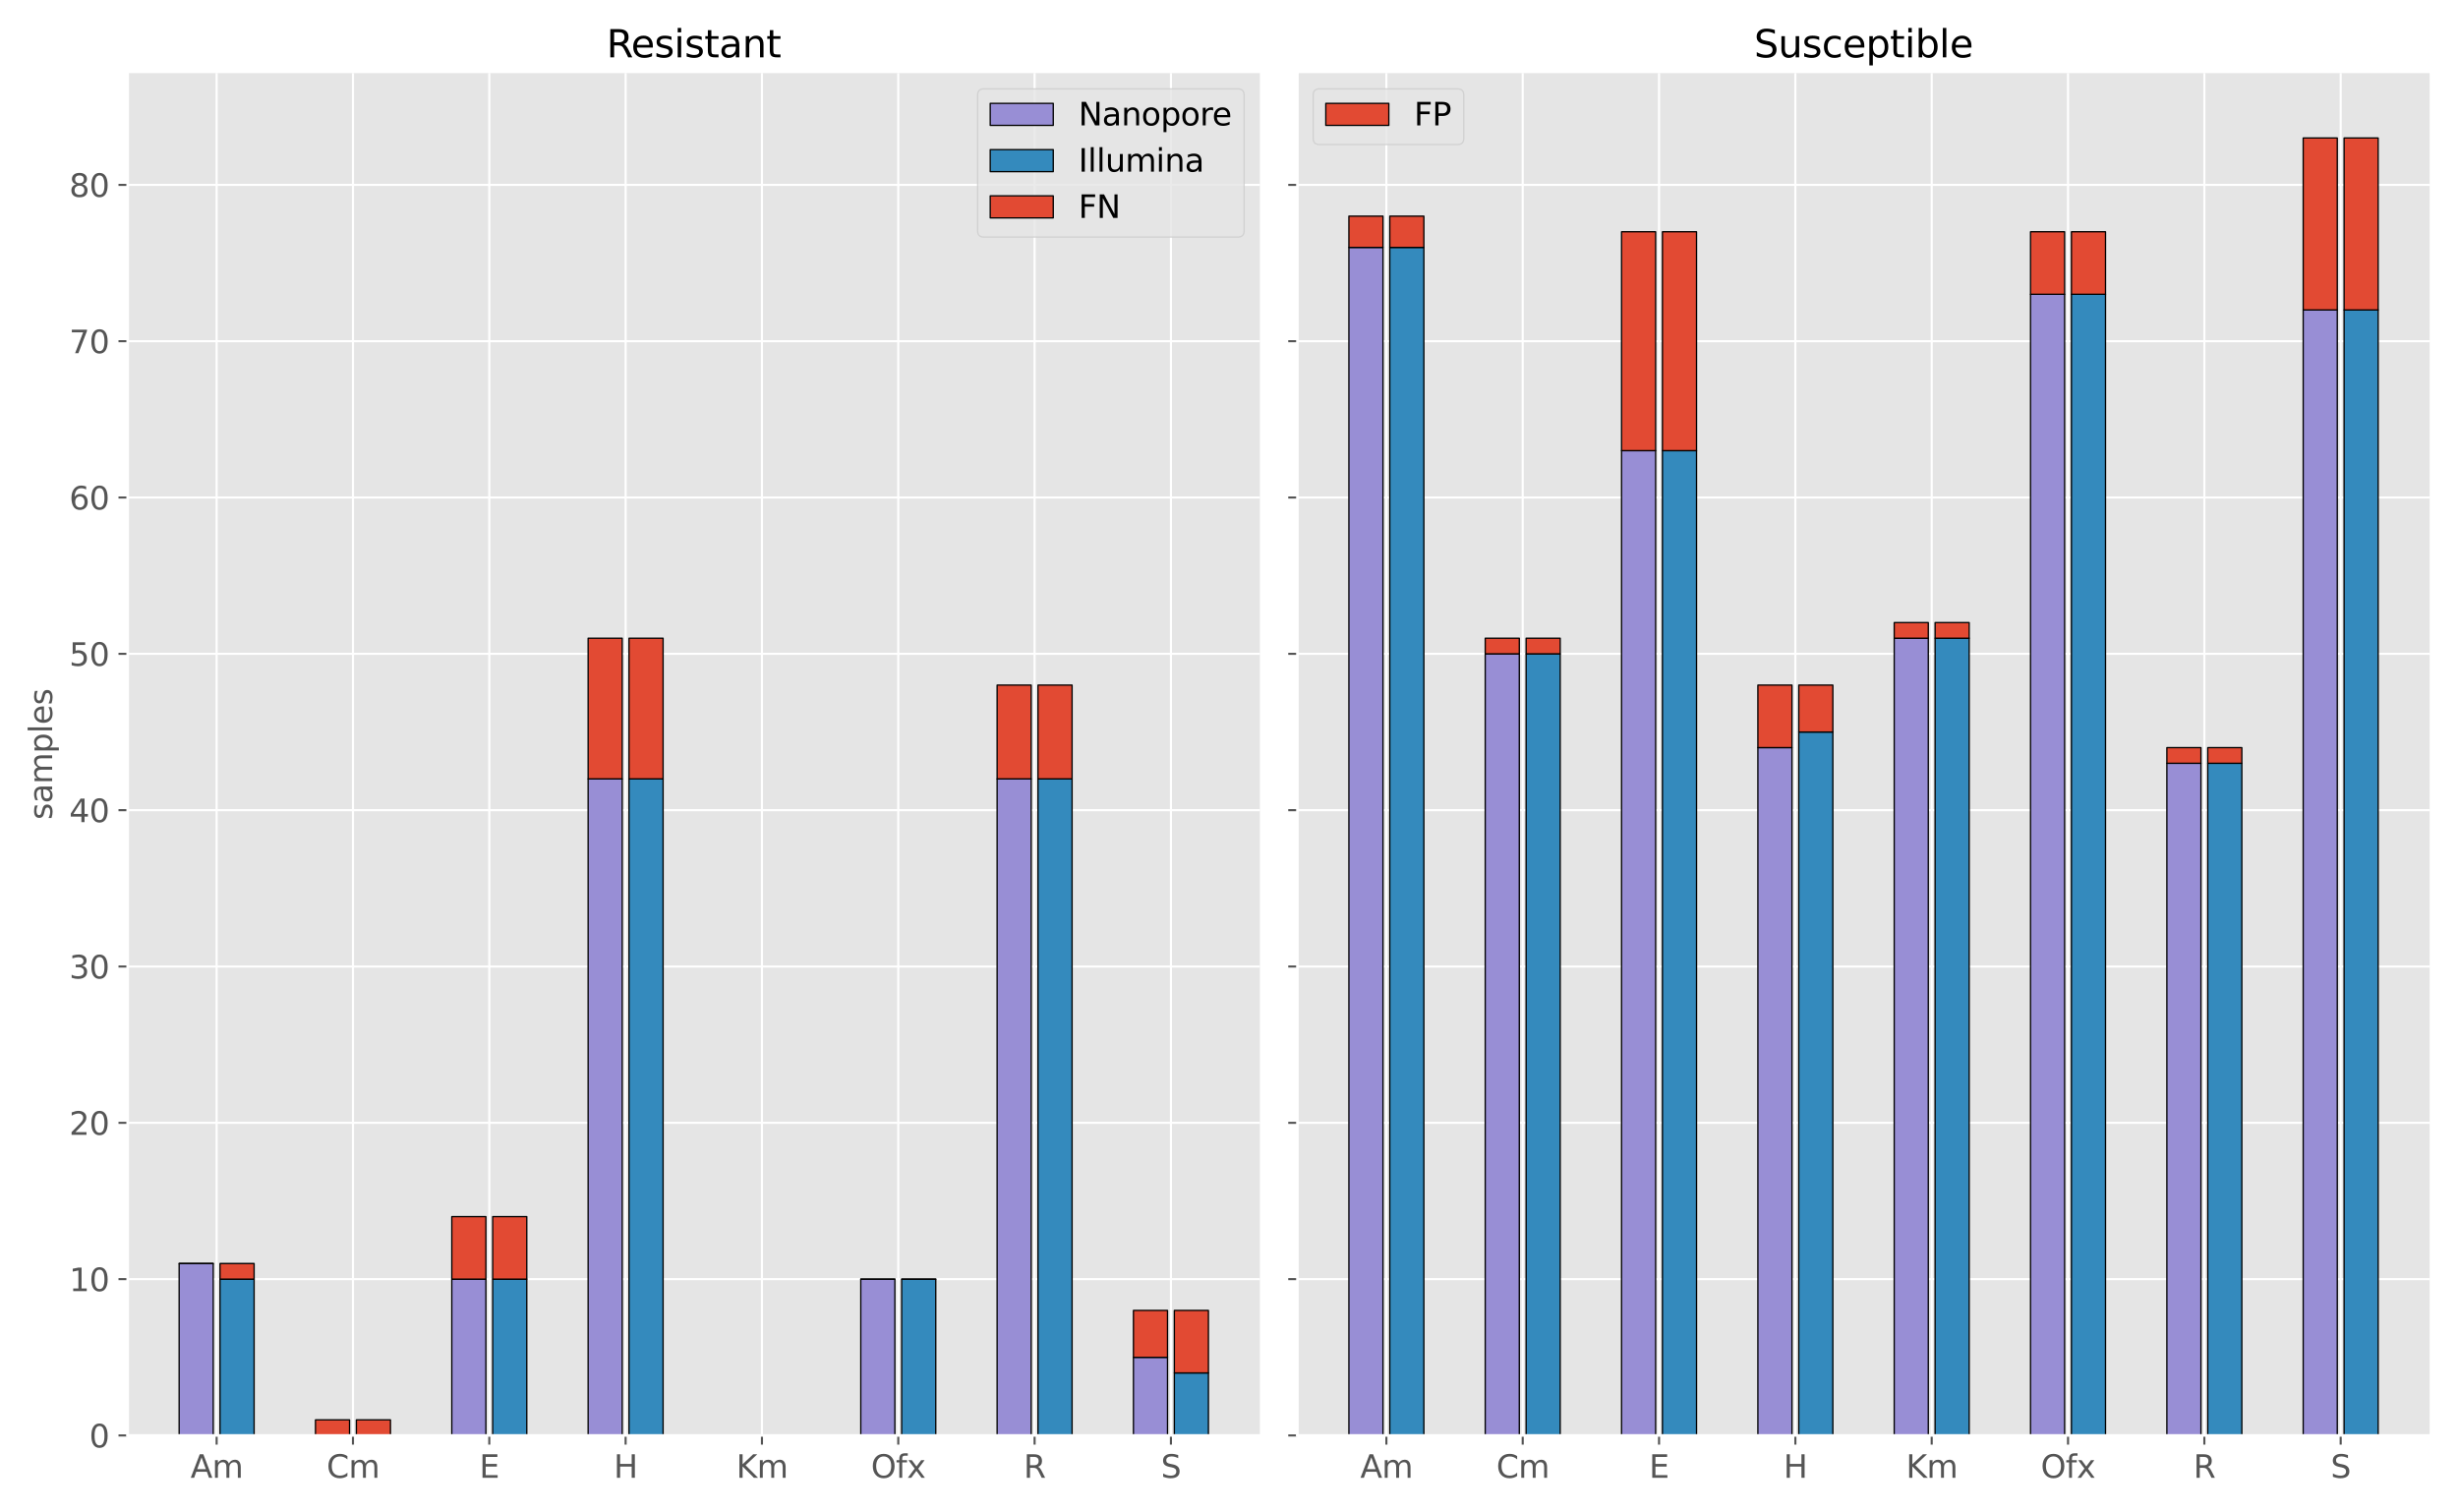 <?xml version="1.0" encoding="utf-8" standalone="no"?>
<!DOCTYPE svg PUBLIC "-//W3C//DTD SVG 1.1//EN"
  "http://www.w3.org/Graphics/SVG/1.1/DTD/svg11.dtd">
<svg xmlns:xlink="http://www.w3.org/1999/xlink" width="936pt" height="576pt" viewBox="0 0 936 576" xmlns="http://www.w3.org/2000/svg" version="1.1">
 <defs>
  <style type="text/css">*{stroke-linejoin: round; stroke-linecap: butt}</style>
 </defs>
 <g id="figure_1">
  <g id="patch_1">
   <path d="M 0 576 
L 936 576 
L 936 0 
L 0 0 
z
" style="fill: #ffffff"/>
  </g>
  <g id="axes_1">
   <g id="patch_2">
    <path d="M 48.62 546.68 
L 479.76 546.68 
L 479.76 27.84 
L 48.62 27.84 
z
" style="fill: #e5e5e5"/>
   </g>
   <g id="matplotlib.axis_1">
    <g id="xtick_1">
     <g id="line2d_1">
      <path d="M 82.493 546.68 
L 82.493 27.84 
" clip-path="url(#p669fae84be)" style="fill: none; stroke: #ffffff; stroke-width: 0.8; stroke-linecap: square"/>
     </g>
     <g id="line2d_2">
      <defs>
       <path id="m1c90ae4194" d="M 0 0 
L 0 3.5 
" style="stroke: #555555; stroke-width: 0.8"/>
      </defs>
      <g>
       <use xlink:href="#m1c90ae4194" x="82.493" y="546.68" style="fill: #555555; stroke: #555555; stroke-width: 0.8"/>
      </g>
     </g>
     <g id="text_1">
      <!-- Am -->
      <g style="fill: #555555" transform="translate(72.545 562.798)scale(0.12 -0.12)">
       <defs>
        <path id="DejaVuSans-41" d="M 2188 4044 
L 1331 1722 
L 3047 1722 
L 2188 4044 
z
M 1831 4666 
L 2547 4666 
L 4325 0 
L 3669 0 
L 3244 1197 
L 1141 1197 
L 716 0 
L 50 0 
L 1831 4666 
z
" transform="scale(0.016)"/>
        <path id="DejaVuSans-6d" d="M 3328 2828 
Q 3544 3216 3844 3400 
Q 4144 3584 4550 3584 
Q 5097 3584 5394 3201 
Q 5691 2819 5691 2113 
L 5691 0 
L 5113 0 
L 5113 2094 
Q 5113 2597 4934 2840 
Q 4756 3084 4391 3084 
Q 3944 3084 3684 2787 
Q 3425 2491 3425 1978 
L 3425 0 
L 2847 0 
L 2847 2094 
Q 2847 2600 2669 2842 
Q 2491 3084 2119 3084 
Q 1678 3084 1418 2786 
Q 1159 2488 1159 1978 
L 1159 0 
L 581 0 
L 581 3500 
L 1159 3500 
L 1159 2956 
Q 1356 3278 1631 3431 
Q 1906 3584 2284 3584 
Q 2666 3584 2933 3390 
Q 3200 3197 3328 2828 
z
" transform="scale(0.016)"/>
       </defs>
       <use xlink:href="#DejaVuSans-41"/>
       <use xlink:href="#DejaVuSans-6d" x="68.408"/>
      </g>
     </g>
    </g>
    <g id="xtick_2">
     <g id="line2d_3">
      <path d="M 134.407 546.68 
L 134.407 27.84 
" clip-path="url(#p669fae84be)" style="fill: none; stroke: #ffffff; stroke-width: 0.8; stroke-linecap: square"/>
     </g>
     <g id="line2d_4">
      <g>
       <use xlink:href="#m1c90ae4194" x="134.407" y="546.68" style="fill: #555555; stroke: #555555; stroke-width: 0.8"/>
      </g>
     </g>
     <g id="text_2">
      <!-- Cm -->
      <g style="fill: #555555" transform="translate(124.373 562.798)scale(0.12 -0.12)">
       <defs>
        <path id="DejaVuSans-43" d="M 4122 4306 
L 4122 3641 
Q 3803 3938 3442 4084 
Q 3081 4231 2675 4231 
Q 1875 4231 1450 3742 
Q 1025 3253 1025 2328 
Q 1025 1406 1450 917 
Q 1875 428 2675 428 
Q 3081 428 3442 575 
Q 3803 722 4122 1019 
L 4122 359 
Q 3791 134 3420 21 
Q 3050 -91 2638 -91 
Q 1578 -91 968 557 
Q 359 1206 359 2328 
Q 359 3453 968 4101 
Q 1578 4750 2638 4750 
Q 3056 4750 3426 4639 
Q 3797 4528 4122 4306 
z
" transform="scale(0.016)"/>
       </defs>
       <use xlink:href="#DejaVuSans-43"/>
       <use xlink:href="#DejaVuSans-6d" x="69.824"/>
      </g>
     </g>
    </g>
    <g id="xtick_3">
     <g id="line2d_5">
      <path d="M 186.32 546.68 
L 186.32 27.84 
" clip-path="url(#p669fae84be)" style="fill: none; stroke: #ffffff; stroke-width: 0.8; stroke-linecap: square"/>
     </g>
     <g id="line2d_6">
      <g>
       <use xlink:href="#m1c90ae4194" x="186.32" y="546.68" style="fill: #555555; stroke: #555555; stroke-width: 0.8"/>
      </g>
     </g>
     <g id="text_3">
      <!-- E -->
      <g style="fill: #555555" transform="translate(182.529 562.798)scale(0.12 -0.12)">
       <defs>
        <path id="DejaVuSans-45" d="M 628 4666 
L 3578 4666 
L 3578 4134 
L 1259 4134 
L 1259 2753 
L 3481 2753 
L 3481 2222 
L 1259 2222 
L 1259 531 
L 3634 531 
L 3634 0 
L 628 0 
L 628 4666 
z
" transform="scale(0.016)"/>
       </defs>
       <use xlink:href="#DejaVuSans-45"/>
      </g>
     </g>
    </g>
    <g id="xtick_4">
     <g id="line2d_7">
      <path d="M 238.233 546.68 
L 238.233 27.84 
" clip-path="url(#p669fae84be)" style="fill: none; stroke: #ffffff; stroke-width: 0.8; stroke-linecap: square"/>
     </g>
     <g id="line2d_8">
      <g>
       <use xlink:href="#m1c90ae4194" x="238.233" y="546.68" style="fill: #555555; stroke: #555555; stroke-width: 0.8"/>
      </g>
     </g>
     <g id="text_4">
      <!-- H -->
      <g style="fill: #555555" transform="translate(233.721 562.798)scale(0.12 -0.12)">
       <defs>
        <path id="DejaVuSans-48" d="M 628 4666 
L 1259 4666 
L 1259 2753 
L 3553 2753 
L 3553 4666 
L 4184 4666 
L 4184 0 
L 3553 0 
L 3553 2222 
L 1259 2222 
L 1259 0 
L 628 0 
L 628 4666 
z
" transform="scale(0.016)"/>
       </defs>
       <use xlink:href="#DejaVuSans-48"/>
      </g>
     </g>
    </g>
    <g id="xtick_5">
     <g id="line2d_9">
      <path d="M 290.147 546.68 
L 290.147 27.84 
" clip-path="url(#p669fae84be)" style="fill: none; stroke: #ffffff; stroke-width: 0.8; stroke-linecap: square"/>
     </g>
     <g id="line2d_10">
      <g>
       <use xlink:href="#m1c90ae4194" x="290.147" y="546.68" style="fill: #555555; stroke: #555555; stroke-width: 0.8"/>
      </g>
     </g>
     <g id="text_5">
      <!-- Km -->
      <g style="fill: #555555" transform="translate(280.368 562.798)scale(0.12 -0.12)">
       <defs>
        <path id="DejaVuSans-4b" d="M 628 4666 
L 1259 4666 
L 1259 2694 
L 3353 4666 
L 4166 4666 
L 1850 2491 
L 4331 0 
L 3500 0 
L 1259 2247 
L 1259 0 
L 628 0 
L 628 4666 
z
" transform="scale(0.016)"/>
       </defs>
       <use xlink:href="#DejaVuSans-4b"/>
       <use xlink:href="#DejaVuSans-6d" x="65.576"/>
      </g>
     </g>
    </g>
    <g id="xtick_6">
     <g id="line2d_11">
      <path d="M 342.06 546.68 
L 342.06 27.84 
" clip-path="url(#p669fae84be)" style="fill: none; stroke: #ffffff; stroke-width: 0.8; stroke-linecap: square"/>
     </g>
     <g id="line2d_12">
      <g>
       <use xlink:href="#m1c90ae4194" x="342.06" y="546.68" style="fill: #555555; stroke: #555555; stroke-width: 0.8"/>
      </g>
     </g>
     <g id="text_6">
      <!-- Ofx -->
      <g style="fill: #555555" transform="translate(331.673 562.798)scale(0.12 -0.12)">
       <defs>
        <path id="DejaVuSans-4f" d="M 2522 4238 
Q 1834 4238 1429 3725 
Q 1025 3213 1025 2328 
Q 1025 1447 1429 934 
Q 1834 422 2522 422 
Q 3209 422 3611 934 
Q 4013 1447 4013 2328 
Q 4013 3213 3611 3725 
Q 3209 4238 2522 4238 
z
M 2522 4750 
Q 3503 4750 4090 4092 
Q 4678 3434 4678 2328 
Q 4678 1225 4090 567 
Q 3503 -91 2522 -91 
Q 1538 -91 948 565 
Q 359 1222 359 2328 
Q 359 3434 948 4092 
Q 1538 4750 2522 4750 
z
" transform="scale(0.016)"/>
        <path id="DejaVuSans-66" d="M 2375 4863 
L 2375 4384 
L 1825 4384 
Q 1516 4384 1395 4259 
Q 1275 4134 1275 3809 
L 1275 3500 
L 2222 3500 
L 2222 3053 
L 1275 3053 
L 1275 0 
L 697 0 
L 697 3053 
L 147 3053 
L 147 3500 
L 697 3500 
L 697 3744 
Q 697 4328 969 4595 
Q 1241 4863 1831 4863 
L 2375 4863 
z
" transform="scale(0.016)"/>
        <path id="DejaVuSans-78" d="M 3513 3500 
L 2247 1797 
L 3578 0 
L 2900 0 
L 1881 1375 
L 863 0 
L 184 0 
L 1544 1831 
L 300 3500 
L 978 3500 
L 1906 2253 
L 2834 3500 
L 3513 3500 
z
" transform="scale(0.016)"/>
       </defs>
       <use xlink:href="#DejaVuSans-4f"/>
       <use xlink:href="#DejaVuSans-66" x="78.711"/>
       <use xlink:href="#DejaVuSans-78" x="113.916"/>
      </g>
     </g>
    </g>
    <g id="xtick_7">
     <g id="line2d_13">
      <path d="M 393.973 546.68 
L 393.973 27.84 
" clip-path="url(#p669fae84be)" style="fill: none; stroke: #ffffff; stroke-width: 0.8; stroke-linecap: square"/>
     </g>
     <g id="line2d_14">
      <g>
       <use xlink:href="#m1c90ae4194" x="393.973" y="546.68" style="fill: #555555; stroke: #555555; stroke-width: 0.8"/>
      </g>
     </g>
     <g id="text_7">
      <!-- R -->
      <g style="fill: #555555" transform="translate(389.804 562.798)scale(0.12 -0.12)">
       <defs>
        <path id="DejaVuSans-52" d="M 2841 2188 
Q 3044 2119 3236 1894 
Q 3428 1669 3622 1275 
L 4263 0 
L 3584 0 
L 2988 1197 
Q 2756 1666 2539 1819 
Q 2322 1972 1947 1972 
L 1259 1972 
L 1259 0 
L 628 0 
L 628 4666 
L 2053 4666 
Q 2853 4666 3247 4331 
Q 3641 3997 3641 3322 
Q 3641 2881 3436 2590 
Q 3231 2300 2841 2188 
z
M 1259 4147 
L 1259 2491 
L 2053 2491 
Q 2509 2491 2742 2702 
Q 2975 2913 2975 3322 
Q 2975 3731 2742 3939 
Q 2509 4147 2053 4147 
L 1259 4147 
z
" transform="scale(0.016)"/>
       </defs>
       <use xlink:href="#DejaVuSans-52"/>
      </g>
     </g>
    </g>
    <g id="xtick_8">
     <g id="line2d_15">
      <path d="M 445.887 546.68 
L 445.887 27.84 
" clip-path="url(#p669fae84be)" style="fill: none; stroke: #ffffff; stroke-width: 0.8; stroke-linecap: square"/>
     </g>
     <g id="line2d_16">
      <g>
       <use xlink:href="#m1c90ae4194" x="445.887" y="546.68" style="fill: #555555; stroke: #555555; stroke-width: 0.8"/>
      </g>
     </g>
     <g id="text_8">
      <!-- S -->
      <g style="fill: #555555" transform="translate(442.078 562.798)scale(0.12 -0.12)">
       <defs>
        <path id="DejaVuSans-53" d="M 3425 4513 
L 3425 3897 
Q 3066 4069 2747 4153 
Q 2428 4238 2131 4238 
Q 1616 4238 1336 4038 
Q 1056 3838 1056 3469 
Q 1056 3159 1242 3001 
Q 1428 2844 1947 2747 
L 2328 2669 
Q 3034 2534 3370 2195 
Q 3706 1856 3706 1288 
Q 3706 609 3251 259 
Q 2797 -91 1919 -91 
Q 1588 -91 1214 -16 
Q 841 59 441 206 
L 441 856 
Q 825 641 1194 531 
Q 1563 422 1919 422 
Q 2459 422 2753 634 
Q 3047 847 3047 1241 
Q 3047 1584 2836 1778 
Q 2625 1972 2144 2069 
L 1759 2144 
Q 1053 2284 737 2584 
Q 422 2884 422 3419 
Q 422 4038 858 4394 
Q 1294 4750 2059 4750 
Q 2388 4750 2728 4690 
Q 3069 4631 3425 4513 
z
" transform="scale(0.016)"/>
       </defs>
       <use xlink:href="#DejaVuSans-53"/>
      </g>
     </g>
    </g>
   </g>
   <g id="matplotlib.axis_2">
    <g id="ytick_1">
     <g id="line2d_17">
      <path d="M 48.62 546.68 
L 479.76 546.68 
" clip-path="url(#p669fae84be)" style="fill: none; stroke: #ffffff; stroke-width: 0.8; stroke-linecap: square"/>
     </g>
     <g id="line2d_18">
      <defs>
       <path id="m4f1330d701" d="M 0 0 
L -3.5 0 
" style="stroke: #555555; stroke-width: 0.8"/>
      </defs>
      <g>
       <use xlink:href="#m4f1330d701" x="48.62" y="546.68" style="fill: #555555; stroke: #555555; stroke-width: 0.8"/>
      </g>
     </g>
     <g id="text_9">
      <!-- 0 -->
      <g style="fill: #555555" transform="translate(33.985 551.239)scale(0.12 -0.12)">
       <defs>
        <path id="DejaVuSans-30" d="M 2034 4250 
Q 1547 4250 1301 3770 
Q 1056 3291 1056 2328 
Q 1056 1369 1301 889 
Q 1547 409 2034 409 
Q 2525 409 2770 889 
Q 3016 1369 3016 2328 
Q 3016 3291 2770 3770 
Q 2525 4250 2034 4250 
z
M 2034 4750 
Q 2819 4750 3233 4129 
Q 3647 3509 3647 2328 
Q 3647 1150 3233 529 
Q 2819 -91 2034 -91 
Q 1250 -91 836 529 
Q 422 1150 422 2328 
Q 422 3509 836 4129 
Q 1250 4750 2034 4750 
z
" transform="scale(0.016)"/>
       </defs>
       <use xlink:href="#DejaVuSans-30"/>
      </g>
     </g>
    </g>
    <g id="ytick_2">
     <g id="line2d_19">
      <path d="M 48.62 487.146 
L 479.76 487.146 
" clip-path="url(#p669fae84be)" style="fill: none; stroke: #ffffff; stroke-width: 0.8; stroke-linecap: square"/>
     </g>
     <g id="line2d_20">
      <g>
       <use xlink:href="#m4f1330d701" x="48.62" y="487.146" style="fill: #555555; stroke: #555555; stroke-width: 0.8"/>
      </g>
     </g>
     <g id="text_10">
      <!-- 10 -->
      <g style="fill: #555555" transform="translate(26.35 491.705)scale(0.12 -0.12)">
       <defs>
        <path id="DejaVuSans-31" d="M 794 531 
L 1825 531 
L 1825 4091 
L 703 3866 
L 703 4441 
L 1819 4666 
L 2450 4666 
L 2450 531 
L 3481 531 
L 3481 0 
L 794 0 
L 794 531 
z
" transform="scale(0.016)"/>
       </defs>
       <use xlink:href="#DejaVuSans-31"/>
       <use xlink:href="#DejaVuSans-30" x="63.623"/>
      </g>
     </g>
    </g>
    <g id="ytick_3">
     <g id="line2d_21">
      <path d="M 48.62 427.612 
L 479.76 427.612 
" clip-path="url(#p669fae84be)" style="fill: none; stroke: #ffffff; stroke-width: 0.8; stroke-linecap: square"/>
     </g>
     <g id="line2d_22">
      <g>
       <use xlink:href="#m4f1330d701" x="48.62" y="427.612" style="fill: #555555; stroke: #555555; stroke-width: 0.8"/>
      </g>
     </g>
     <g id="text_11">
      <!-- 20 -->
      <g style="fill: #555555" transform="translate(26.35 432.171)scale(0.12 -0.12)">
       <defs>
        <path id="DejaVuSans-32" d="M 1228 531 
L 3431 531 
L 3431 0 
L 469 0 
L 469 531 
Q 828 903 1448 1529 
Q 2069 2156 2228 2338 
Q 2531 2678 2651 2914 
Q 2772 3150 2772 3378 
Q 2772 3750 2511 3984 
Q 2250 4219 1831 4219 
Q 1534 4219 1204 4116 
Q 875 4013 500 3803 
L 500 4441 
Q 881 4594 1212 4672 
Q 1544 4750 1819 4750 
Q 2544 4750 2975 4387 
Q 3406 4025 3406 3419 
Q 3406 3131 3298 2873 
Q 3191 2616 2906 2266 
Q 2828 2175 2409 1742 
Q 1991 1309 1228 531 
z
" transform="scale(0.016)"/>
       </defs>
       <use xlink:href="#DejaVuSans-32"/>
       <use xlink:href="#DejaVuSans-30" x="63.623"/>
      </g>
     </g>
    </g>
    <g id="ytick_4">
     <g id="line2d_23">
      <path d="M 48.62 368.078 
L 479.76 368.078 
" clip-path="url(#p669fae84be)" style="fill: none; stroke: #ffffff; stroke-width: 0.8; stroke-linecap: square"/>
     </g>
     <g id="line2d_24">
      <g>
       <use xlink:href="#m4f1330d701" x="48.62" y="368.078" style="fill: #555555; stroke: #555555; stroke-width: 0.8"/>
      </g>
     </g>
     <g id="text_12">
      <!-- 30 -->
      <g style="fill: #555555" transform="translate(26.35 372.637)scale(0.12 -0.12)">
       <defs>
        <path id="DejaVuSans-33" d="M 2597 2516 
Q 3050 2419 3304 2112 
Q 3559 1806 3559 1356 
Q 3559 666 3084 287 
Q 2609 -91 1734 -91 
Q 1441 -91 1130 -33 
Q 819 25 488 141 
L 488 750 
Q 750 597 1062 519 
Q 1375 441 1716 441 
Q 2309 441 2620 675 
Q 2931 909 2931 1356 
Q 2931 1769 2642 2001 
Q 2353 2234 1838 2234 
L 1294 2234 
L 1294 2753 
L 1863 2753 
Q 2328 2753 2575 2939 
Q 2822 3125 2822 3475 
Q 2822 3834 2567 4026 
Q 2313 4219 1838 4219 
Q 1578 4219 1281 4162 
Q 984 4106 628 3988 
L 628 4550 
Q 988 4650 1302 4700 
Q 1616 4750 1894 4750 
Q 2613 4750 3031 4423 
Q 3450 4097 3450 3541 
Q 3450 3153 3228 2886 
Q 3006 2619 2597 2516 
z
" transform="scale(0.016)"/>
       </defs>
       <use xlink:href="#DejaVuSans-33"/>
       <use xlink:href="#DejaVuSans-30" x="63.623"/>
      </g>
     </g>
    </g>
    <g id="ytick_5">
     <g id="line2d_25">
      <path d="M 48.62 308.543 
L 479.76 308.543 
" clip-path="url(#p669fae84be)" style="fill: none; stroke: #ffffff; stroke-width: 0.8; stroke-linecap: square"/>
     </g>
     <g id="line2d_26">
      <g>
       <use xlink:href="#m4f1330d701" x="48.62" y="308.543" style="fill: #555555; stroke: #555555; stroke-width: 0.8"/>
      </g>
     </g>
     <g id="text_13">
      <!-- 40 -->
      <g style="fill: #555555" transform="translate(26.35 313.103)scale(0.12 -0.12)">
       <defs>
        <path id="DejaVuSans-34" d="M 2419 4116 
L 825 1625 
L 2419 1625 
L 2419 4116 
z
M 2253 4666 
L 3047 4666 
L 3047 1625 
L 3713 1625 
L 3713 1100 
L 3047 1100 
L 3047 0 
L 2419 0 
L 2419 1100 
L 313 1100 
L 313 1709 
L 2253 4666 
z
" transform="scale(0.016)"/>
       </defs>
       <use xlink:href="#DejaVuSans-34"/>
       <use xlink:href="#DejaVuSans-30" x="63.623"/>
      </g>
     </g>
    </g>
    <g id="ytick_6">
     <g id="line2d_27">
      <path d="M 48.62 249.009 
L 479.76 249.009 
" clip-path="url(#p669fae84be)" style="fill: none; stroke: #ffffff; stroke-width: 0.8; stroke-linecap: square"/>
     </g>
     <g id="line2d_28">
      <g>
       <use xlink:href="#m4f1330d701" x="48.62" y="249.009" style="fill: #555555; stroke: #555555; stroke-width: 0.8"/>
      </g>
     </g>
     <g id="text_14">
      <!-- 50 -->
      <g style="fill: #555555" transform="translate(26.35 253.568)scale(0.12 -0.12)">
       <defs>
        <path id="DejaVuSans-35" d="M 691 4666 
L 3169 4666 
L 3169 4134 
L 1269 4134 
L 1269 2991 
Q 1406 3038 1543 3061 
Q 1681 3084 1819 3084 
Q 2600 3084 3056 2656 
Q 3513 2228 3513 1497 
Q 3513 744 3044 326 
Q 2575 -91 1722 -91 
Q 1428 -91 1123 -41 
Q 819 9 494 109 
L 494 744 
Q 775 591 1075 516 
Q 1375 441 1709 441 
Q 2250 441 2565 725 
Q 2881 1009 2881 1497 
Q 2881 1984 2565 2268 
Q 2250 2553 1709 2553 
Q 1456 2553 1204 2497 
Q 953 2441 691 2322 
L 691 4666 
z
" transform="scale(0.016)"/>
       </defs>
       <use xlink:href="#DejaVuSans-35"/>
       <use xlink:href="#DejaVuSans-30" x="63.623"/>
      </g>
     </g>
    </g>
    <g id="ytick_7">
     <g id="line2d_29">
      <path d="M 48.62 189.475 
L 479.76 189.475 
" clip-path="url(#p669fae84be)" style="fill: none; stroke: #ffffff; stroke-width: 0.8; stroke-linecap: square"/>
     </g>
     <g id="line2d_30">
      <g>
       <use xlink:href="#m4f1330d701" x="48.62" y="189.475" style="fill: #555555; stroke: #555555; stroke-width: 0.8"/>
      </g>
     </g>
     <g id="text_15">
      <!-- 60 -->
      <g style="fill: #555555" transform="translate(26.35 194.034)scale(0.12 -0.12)">
       <defs>
        <path id="DejaVuSans-36" d="M 2113 2584 
Q 1688 2584 1439 2293 
Q 1191 2003 1191 1497 
Q 1191 994 1439 701 
Q 1688 409 2113 409 
Q 2538 409 2786 701 
Q 3034 994 3034 1497 
Q 3034 2003 2786 2293 
Q 2538 2584 2113 2584 
z
M 3366 4563 
L 3366 3988 
Q 3128 4100 2886 4159 
Q 2644 4219 2406 4219 
Q 1781 4219 1451 3797 
Q 1122 3375 1075 2522 
Q 1259 2794 1537 2939 
Q 1816 3084 2150 3084 
Q 2853 3084 3261 2657 
Q 3669 2231 3669 1497 
Q 3669 778 3244 343 
Q 2819 -91 2113 -91 
Q 1303 -91 875 529 
Q 447 1150 447 2328 
Q 447 3434 972 4092 
Q 1497 4750 2381 4750 
Q 2619 4750 2861 4703 
Q 3103 4656 3366 4563 
z
" transform="scale(0.016)"/>
       </defs>
       <use xlink:href="#DejaVuSans-36"/>
       <use xlink:href="#DejaVuSans-30" x="63.623"/>
      </g>
     </g>
    </g>
    <g id="ytick_8">
     <g id="line2d_31">
      <path d="M 48.62 129.941 
L 479.76 129.941 
" clip-path="url(#p669fae84be)" style="fill: none; stroke: #ffffff; stroke-width: 0.8; stroke-linecap: square"/>
     </g>
     <g id="line2d_32">
      <g>
       <use xlink:href="#m4f1330d701" x="48.62" y="129.941" style="fill: #555555; stroke: #555555; stroke-width: 0.8"/>
      </g>
     </g>
     <g id="text_16">
      <!-- 70 -->
      <g style="fill: #555555" transform="translate(26.35 134.5)scale(0.12 -0.12)">
       <defs>
        <path id="DejaVuSans-37" d="M 525 4666 
L 3525 4666 
L 3525 4397 
L 1831 0 
L 1172 0 
L 2766 4134 
L 525 4134 
L 525 4666 
z
" transform="scale(0.016)"/>
       </defs>
       <use xlink:href="#DejaVuSans-37"/>
       <use xlink:href="#DejaVuSans-30" x="63.623"/>
      </g>
     </g>
    </g>
    <g id="ytick_9">
     <g id="line2d_33">
      <path d="M 48.62 70.407 
L 479.76 70.407 
" clip-path="url(#p669fae84be)" style="fill: none; stroke: #ffffff; stroke-width: 0.8; stroke-linecap: square"/>
     </g>
     <g id="line2d_34">
      <g>
       <use xlink:href="#m4f1330d701" x="48.62" y="70.407" style="fill: #555555; stroke: #555555; stroke-width: 0.8"/>
      </g>
     </g>
     <g id="text_17">
      <!-- 80 -->
      <g style="fill: #555555" transform="translate(26.35 74.966)scale(0.12 -0.12)">
       <defs>
        <path id="DejaVuSans-38" d="M 2034 2216 
Q 1584 2216 1326 1975 
Q 1069 1734 1069 1313 
Q 1069 891 1326 650 
Q 1584 409 2034 409 
Q 2484 409 2743 651 
Q 3003 894 3003 1313 
Q 3003 1734 2745 1975 
Q 2488 2216 2034 2216 
z
M 1403 2484 
Q 997 2584 770 2862 
Q 544 3141 544 3541 
Q 544 4100 942 4425 
Q 1341 4750 2034 4750 
Q 2731 4750 3128 4425 
Q 3525 4100 3525 3541 
Q 3525 3141 3298 2862 
Q 3072 2584 2669 2484 
Q 3125 2378 3379 2068 
Q 3634 1759 3634 1313 
Q 3634 634 3220 271 
Q 2806 -91 2034 -91 
Q 1263 -91 848 271 
Q 434 634 434 1313 
Q 434 1759 690 2068 
Q 947 2378 1403 2484 
z
M 1172 3481 
Q 1172 3119 1398 2916 
Q 1625 2713 2034 2713 
Q 2441 2713 2670 2916 
Q 2900 3119 2900 3481 
Q 2900 3844 2670 4047 
Q 2441 4250 2034 4250 
Q 1625 4250 1398 4047 
Q 1172 3844 1172 3481 
z
" transform="scale(0.016)"/>
       </defs>
       <use xlink:href="#DejaVuSans-38"/>
       <use xlink:href="#DejaVuSans-30" x="63.623"/>
      </g>
     </g>
    </g>
    <g id="text_18">
     <!-- samples -->
     <g style="fill: #555555" transform="translate(19.854 312.2)rotate(-90)scale(0.12 -0.12)">
      <defs>
       <path id="DejaVuSans-73" d="M 2834 3397 
L 2834 2853 
Q 2591 2978 2328 3040 
Q 2066 3103 1784 3103 
Q 1356 3103 1142 2972 
Q 928 2841 928 2578 
Q 928 2378 1081 2264 
Q 1234 2150 1697 2047 
L 1894 2003 
Q 2506 1872 2764 1633 
Q 3022 1394 3022 966 
Q 3022 478 2636 193 
Q 2250 -91 1575 -91 
Q 1294 -91 989 -36 
Q 684 19 347 128 
L 347 722 
Q 666 556 975 473 
Q 1284 391 1588 391 
Q 1994 391 2212 530 
Q 2431 669 2431 922 
Q 2431 1156 2273 1281 
Q 2116 1406 1581 1522 
L 1381 1569 
Q 847 1681 609 1914 
Q 372 2147 372 2553 
Q 372 3047 722 3315 
Q 1072 3584 1716 3584 
Q 2034 3584 2315 3537 
Q 2597 3491 2834 3397 
z
" transform="scale(0.016)"/>
       <path id="DejaVuSans-61" d="M 2194 1759 
Q 1497 1759 1228 1600 
Q 959 1441 959 1056 
Q 959 750 1161 570 
Q 1363 391 1709 391 
Q 2188 391 2477 730 
Q 2766 1069 2766 1631 
L 2766 1759 
L 2194 1759 
z
M 3341 1997 
L 3341 0 
L 2766 0 
L 2766 531 
Q 2569 213 2275 61 
Q 1981 -91 1556 -91 
Q 1019 -91 701 211 
Q 384 513 384 1019 
Q 384 1609 779 1909 
Q 1175 2209 1959 2209 
L 2766 2209 
L 2766 2266 
Q 2766 2663 2505 2880 
Q 2244 3097 1772 3097 
Q 1472 3097 1187 3025 
Q 903 2953 641 2809 
L 641 3341 
Q 956 3463 1253 3523 
Q 1550 3584 1831 3584 
Q 2591 3584 2966 3190 
Q 3341 2797 3341 1997 
z
" transform="scale(0.016)"/>
       <path id="DejaVuSans-70" d="M 1159 525 
L 1159 -1331 
L 581 -1331 
L 581 3500 
L 1159 3500 
L 1159 2969 
Q 1341 3281 1617 3432 
Q 1894 3584 2278 3584 
Q 2916 3584 3314 3078 
Q 3713 2572 3713 1747 
Q 3713 922 3314 415 
Q 2916 -91 2278 -91 
Q 1894 -91 1617 61 
Q 1341 213 1159 525 
z
M 3116 1747 
Q 3116 2381 2855 2742 
Q 2594 3103 2138 3103 
Q 1681 3103 1420 2742 
Q 1159 2381 1159 1747 
Q 1159 1113 1420 752 
Q 1681 391 2138 391 
Q 2594 391 2855 752 
Q 3116 1113 3116 1747 
z
" transform="scale(0.016)"/>
       <path id="DejaVuSans-6c" d="M 603 4863 
L 1178 4863 
L 1178 0 
L 603 0 
L 603 4863 
z
" transform="scale(0.016)"/>
       <path id="DejaVuSans-65" d="M 3597 1894 
L 3597 1613 
L 953 1613 
Q 991 1019 1311 708 
Q 1631 397 2203 397 
Q 2534 397 2845 478 
Q 3156 559 3463 722 
L 3463 178 
Q 3153 47 2828 -22 
Q 2503 -91 2169 -91 
Q 1331 -91 842 396 
Q 353 884 353 1716 
Q 353 2575 817 3079 
Q 1281 3584 2069 3584 
Q 2775 3584 3186 3129 
Q 3597 2675 3597 1894 
z
M 3022 2063 
Q 3016 2534 2758 2815 
Q 2500 3097 2075 3097 
Q 1594 3097 1305 2825 
Q 1016 2553 972 2059 
L 3022 2063 
z
" transform="scale(0.016)"/>
      </defs>
      <use xlink:href="#DejaVuSans-73"/>
      <use xlink:href="#DejaVuSans-61" x="52.1"/>
      <use xlink:href="#DejaVuSans-6d" x="113.379"/>
      <use xlink:href="#DejaVuSans-70" x="210.791"/>
      <use xlink:href="#DejaVuSans-6c" x="274.268"/>
      <use xlink:href="#DejaVuSans-65" x="302.051"/>
      <use xlink:href="#DejaVuSans-73" x="363.574"/>
     </g>
    </g>
   </g>
   <g id="patch_3">
    <path d="M 68.217 546.68 
L 81.196 546.68 
L 81.196 481.192 
L 68.217 481.192 
z
" clip-path="url(#p669fae84be)" style="fill: #988ed5; stroke: #000000; stroke-width: 0.5; stroke-linejoin: miter"/>
   </g>
   <g id="patch_4">
    <path d="M 120.131 546.68 
L 133.109 546.68 
L 133.109 546.68 
L 120.131 546.68 
z
" clip-path="url(#p669fae84be)" style="fill: #988ed5; stroke: #000000; stroke-width: 0.5; stroke-linejoin: miter"/>
   </g>
   <g id="patch_5">
    <path d="M 172.044 546.68 
L 185.022 546.68 
L 185.022 487.146 
L 172.044 487.146 
z
" clip-path="url(#p669fae84be)" style="fill: #988ed5; stroke: #000000; stroke-width: 0.5; stroke-linejoin: miter"/>
   </g>
   <g id="patch_6">
    <path d="M 223.957 546.68 
L 236.936 546.68 
L 236.936 296.637 
L 223.957 296.637 
z
" clip-path="url(#p669fae84be)" style="fill: #988ed5; stroke: #000000; stroke-width: 0.5; stroke-linejoin: miter"/>
   </g>
   <g id="patch_7">
    <path d="M 275.87 546.68 
L 288.849 546.68 
L 288.849 546.68 
L 275.87 546.68 
z
" clip-path="url(#p669fae84be)" style="fill: #988ed5; stroke: #000000; stroke-width: 0.5; stroke-linejoin: miter"/>
   </g>
   <g id="patch_8">
    <path d="M 327.784 546.68 
L 340.762 546.68 
L 340.762 487.146 
L 327.784 487.146 
z
" clip-path="url(#p669fae84be)" style="fill: #988ed5; stroke: #000000; stroke-width: 0.5; stroke-linejoin: miter"/>
   </g>
   <g id="patch_9">
    <path d="M 379.697 546.68 
L 392.675 546.68 
L 392.675 296.637 
L 379.697 296.637 
z
" clip-path="url(#p669fae84be)" style="fill: #988ed5; stroke: #000000; stroke-width: 0.5; stroke-linejoin: miter"/>
   </g>
   <g id="patch_10">
    <path d="M 431.61 546.68 
L 444.589 546.68 
L 444.589 516.913 
L 431.61 516.913 
z
" clip-path="url(#p669fae84be)" style="fill: #988ed5; stroke: #000000; stroke-width: 0.5; stroke-linejoin: miter"/>
   </g>
   <g id="patch_11">
    <path d="M 68.217 481.192 
L 81.196 481.192 
L 81.196 481.192 
L 68.217 481.192 
z
" clip-path="url(#p669fae84be)" style="fill: #e24a33; stroke: #000000; stroke-width: 0.5; stroke-linejoin: miter"/>
   </g>
   <g id="patch_12">
    <path d="M 120.131 546.68 
L 133.109 546.68 
L 133.109 540.727 
L 120.131 540.727 
z
" clip-path="url(#p669fae84be)" style="fill: #e24a33; stroke: #000000; stroke-width: 0.5; stroke-linejoin: miter"/>
   </g>
   <g id="patch_13">
    <path d="M 172.044 487.146 
L 185.022 487.146 
L 185.022 463.332 
L 172.044 463.332 
z
" clip-path="url(#p669fae84be)" style="fill: #e24a33; stroke: #000000; stroke-width: 0.5; stroke-linejoin: miter"/>
   </g>
   <g id="patch_14">
    <path d="M 223.957 296.637 
L 236.936 296.637 
L 236.936 243.056 
L 223.957 243.056 
z
" clip-path="url(#p669fae84be)" style="fill: #e24a33; stroke: #000000; stroke-width: 0.5; stroke-linejoin: miter"/>
   </g>
   <g id="patch_15">
    <path d="M 275.87 546.68 
L 288.849 546.68 
L 288.849 546.68 
L 275.87 546.68 
z
" clip-path="url(#p669fae84be)" style="fill: #e24a33; stroke: #000000; stroke-width: 0.5; stroke-linejoin: miter"/>
   </g>
   <g id="patch_16">
    <path d="M 327.784 487.146 
L 340.762 487.146 
L 340.762 487.146 
L 327.784 487.146 
z
" clip-path="url(#p669fae84be)" style="fill: #e24a33; stroke: #000000; stroke-width: 0.5; stroke-linejoin: miter"/>
   </g>
   <g id="patch_17">
    <path d="M 379.697 296.637 
L 392.675 296.637 
L 392.675 260.916 
L 379.697 260.916 
z
" clip-path="url(#p669fae84be)" style="fill: #e24a33; stroke: #000000; stroke-width: 0.5; stroke-linejoin: miter"/>
   </g>
   <g id="patch_18">
    <path d="M 431.61 516.913 
L 444.589 516.913 
L 444.589 499.053 
L 431.61 499.053 
z
" clip-path="url(#p669fae84be)" style="fill: #e24a33; stroke: #000000; stroke-width: 0.5; stroke-linejoin: miter"/>
   </g>
   <g id="patch_19">
    <path d="M 83.791 546.68 
L 96.77 546.68 
L 96.77 487.146 
L 83.791 487.146 
z
" clip-path="url(#p669fae84be)" style="fill: #348abd; stroke: #000000; stroke-width: 0.5; stroke-linejoin: miter"/>
   </g>
   <g id="patch_20">
    <path d="M 135.705 546.68 
L 148.683 546.68 
L 148.683 546.68 
L 135.705 546.68 
z
" clip-path="url(#p669fae84be)" style="fill: #348abd; stroke: #000000; stroke-width: 0.5; stroke-linejoin: miter"/>
   </g>
   <g id="patch_21">
    <path d="M 187.618 546.68 
L 200.596 546.68 
L 200.596 487.146 
L 187.618 487.146 
z
" clip-path="url(#p669fae84be)" style="fill: #348abd; stroke: #000000; stroke-width: 0.5; stroke-linejoin: miter"/>
   </g>
   <g id="patch_22">
    <path d="M 239.531 546.68 
L 252.51 546.68 
L 252.51 296.637 
L 239.531 296.637 
z
" clip-path="url(#p669fae84be)" style="fill: #348abd; stroke: #000000; stroke-width: 0.5; stroke-linejoin: miter"/>
   </g>
   <g id="patch_23">
    <path d="M 291.444 546.68 
L 304.423 546.68 
L 304.423 546.68 
L 291.444 546.68 
z
" clip-path="url(#p669fae84be)" style="fill: #348abd; stroke: #000000; stroke-width: 0.5; stroke-linejoin: miter"/>
   </g>
   <g id="patch_24">
    <path d="M 343.358 546.68 
L 356.336 546.68 
L 356.336 487.146 
L 343.358 487.146 
z
" clip-path="url(#p669fae84be)" style="fill: #348abd; stroke: #000000; stroke-width: 0.5; stroke-linejoin: miter"/>
   </g>
   <g id="patch_25">
    <path d="M 395.271 546.68 
L 408.249 546.68 
L 408.249 296.637 
L 395.271 296.637 
z
" clip-path="url(#p669fae84be)" style="fill: #348abd; stroke: #000000; stroke-width: 0.5; stroke-linejoin: miter"/>
   </g>
   <g id="patch_26">
    <path d="M 447.184 546.68 
L 460.163 546.68 
L 460.163 522.866 
L 447.184 522.866 
z
" clip-path="url(#p669fae84be)" style="fill: #348abd; stroke: #000000; stroke-width: 0.5; stroke-linejoin: miter"/>
   </g>
   <g id="patch_27">
    <path d="M 83.791 487.146 
L 96.77 487.146 
L 96.77 481.192 
L 83.791 481.192 
z
" clip-path="url(#p669fae84be)" style="fill: #e24a33; stroke: #000000; stroke-width: 0.5; stroke-linejoin: miter"/>
   </g>
   <g id="patch_28">
    <path d="M 135.705 546.68 
L 148.683 546.68 
L 148.683 540.727 
L 135.705 540.727 
z
" clip-path="url(#p669fae84be)" style="fill: #e24a33; stroke: #000000; stroke-width: 0.5; stroke-linejoin: miter"/>
   </g>
   <g id="patch_29">
    <path d="M 187.618 487.146 
L 200.596 487.146 
L 200.596 463.332 
L 187.618 463.332 
z
" clip-path="url(#p669fae84be)" style="fill: #e24a33; stroke: #000000; stroke-width: 0.5; stroke-linejoin: miter"/>
   </g>
   <g id="patch_30">
    <path d="M 239.531 296.637 
L 252.51 296.637 
L 252.51 243.056 
L 239.531 243.056 
z
" clip-path="url(#p669fae84be)" style="fill: #e24a33; stroke: #000000; stroke-width: 0.5; stroke-linejoin: miter"/>
   </g>
   <g id="patch_31">
    <path d="M 291.444 546.68 
L 304.423 546.68 
L 304.423 546.68 
L 291.444 546.68 
z
" clip-path="url(#p669fae84be)" style="fill: #e24a33; stroke: #000000; stroke-width: 0.5; stroke-linejoin: miter"/>
   </g>
   <g id="patch_32">
    <path d="M 343.358 487.146 
L 356.336 487.146 
L 356.336 487.146 
L 343.358 487.146 
z
" clip-path="url(#p669fae84be)" style="fill: #e24a33; stroke: #000000; stroke-width: 0.5; stroke-linejoin: miter"/>
   </g>
   <g id="patch_33">
    <path d="M 395.271 296.637 
L 408.249 296.637 
L 408.249 260.916 
L 395.271 260.916 
z
" clip-path="url(#p669fae84be)" style="fill: #e24a33; stroke: #000000; stroke-width: 0.5; stroke-linejoin: miter"/>
   </g>
   <g id="patch_34">
    <path d="M 447.184 522.866 
L 460.163 522.866 
L 460.163 499.053 
L 447.184 499.053 
z
" clip-path="url(#p669fae84be)" style="fill: #e24a33; stroke: #000000; stroke-width: 0.5; stroke-linejoin: miter"/>
   </g>
   <g id="patch_35">
    <path d="M 48.62 546.68 
L 48.62 27.84 
" style="fill: none; stroke: #ffffff; stroke-linejoin: miter; stroke-linecap: square"/>
   </g>
   <g id="patch_36">
    <path d="M 48.62 546.68 
L 479.76 546.68 
" style="fill: none; stroke: #ffffff; stroke-linejoin: miter; stroke-linecap: square"/>
   </g>
   <g id="text_19">
    <!-- Resistant -->
    <g transform="translate(230.959 21.84)scale(0.144 -0.144)">
     <defs>
      <path id="DejaVuSans-69" d="M 603 3500 
L 1178 3500 
L 1178 0 
L 603 0 
L 603 3500 
z
M 603 4863 
L 1178 4863 
L 1178 4134 
L 603 4134 
L 603 4863 
z
" transform="scale(0.016)"/>
      <path id="DejaVuSans-74" d="M 1172 4494 
L 1172 3500 
L 2356 3500 
L 2356 3053 
L 1172 3053 
L 1172 1153 
Q 1172 725 1289 603 
Q 1406 481 1766 481 
L 2356 481 
L 2356 0 
L 1766 0 
Q 1100 0 847 248 
Q 594 497 594 1153 
L 594 3053 
L 172 3053 
L 172 3500 
L 594 3500 
L 594 4494 
L 1172 4494 
z
" transform="scale(0.016)"/>
      <path id="DejaVuSans-6e" d="M 3513 2113 
L 3513 0 
L 2938 0 
L 2938 2094 
Q 2938 2591 2744 2837 
Q 2550 3084 2163 3084 
Q 1697 3084 1428 2787 
Q 1159 2491 1159 1978 
L 1159 0 
L 581 0 
L 581 3500 
L 1159 3500 
L 1159 2956 
Q 1366 3272 1645 3428 
Q 1925 3584 2291 3584 
Q 2894 3584 3203 3211 
Q 3513 2838 3513 2113 
z
" transform="scale(0.016)"/>
     </defs>
     <use xlink:href="#DejaVuSans-52"/>
     <use xlink:href="#DejaVuSans-65" x="64.982"/>
     <use xlink:href="#DejaVuSans-73" x="126.506"/>
     <use xlink:href="#DejaVuSans-69" x="178.605"/>
     <use xlink:href="#DejaVuSans-73" x="206.389"/>
     <use xlink:href="#DejaVuSans-74" x="258.488"/>
     <use xlink:href="#DejaVuSans-61" x="297.697"/>
     <use xlink:href="#DejaVuSans-6e" x="358.977"/>
     <use xlink:href="#DejaVuSans-74" x="422.355"/>
    </g>
   </g>
   <g id="legend_1">
    <g id="patch_37">
     <path d="M 374.674 90.281 
L 471.36 90.281 
Q 473.76 90.281 473.76 87.881 
L 473.76 36.24 
Q 473.76 33.84 471.36 33.84 
L 374.674 33.84 
Q 372.274 33.84 372.274 36.24 
L 372.274 87.881 
Q 372.274 90.281 374.674 90.281 
z
" style="fill: #e5e5e5; opacity: 0.8; stroke: #cccccc; stroke-width: 0.5; stroke-linejoin: miter"/>
    </g>
    <g id="patch_38">
     <path d="M 377.074 47.758 
L 401.074 47.758 
L 401.074 39.358 
L 377.074 39.358 
z
" style="fill: #988ed5; stroke: #000000; stroke-width: 0.5; stroke-linejoin: miter"/>
    </g>
    <g id="text_20">
     <!-- Nanopore -->
     <g transform="translate(410.674 47.758)scale(0.12 -0.12)">
      <defs>
       <path id="DejaVuSans-4e" d="M 628 4666 
L 1478 4666 
L 3547 763 
L 3547 4666 
L 4159 4666 
L 4159 0 
L 3309 0 
L 1241 3903 
L 1241 0 
L 628 0 
L 628 4666 
z
" transform="scale(0.016)"/>
       <path id="DejaVuSans-6f" d="M 1959 3097 
Q 1497 3097 1228 2736 
Q 959 2375 959 1747 
Q 959 1119 1226 758 
Q 1494 397 1959 397 
Q 2419 397 2687 759 
Q 2956 1122 2956 1747 
Q 2956 2369 2687 2733 
Q 2419 3097 1959 3097 
z
M 1959 3584 
Q 2709 3584 3137 3096 
Q 3566 2609 3566 1747 
Q 3566 888 3137 398 
Q 2709 -91 1959 -91 
Q 1206 -91 779 398 
Q 353 888 353 1747 
Q 353 2609 779 3096 
Q 1206 3584 1959 3584 
z
" transform="scale(0.016)"/>
       <path id="DejaVuSans-72" d="M 2631 2963 
Q 2534 3019 2420 3045 
Q 2306 3072 2169 3072 
Q 1681 3072 1420 2755 
Q 1159 2438 1159 1844 
L 1159 0 
L 581 0 
L 581 3500 
L 1159 3500 
L 1159 2956 
Q 1341 3275 1631 3429 
Q 1922 3584 2338 3584 
Q 2397 3584 2469 3576 
Q 2541 3569 2628 3553 
L 2631 2963 
z
" transform="scale(0.016)"/>
      </defs>
      <use xlink:href="#DejaVuSans-4e"/>
      <use xlink:href="#DejaVuSans-61" x="74.805"/>
      <use xlink:href="#DejaVuSans-6e" x="136.084"/>
      <use xlink:href="#DejaVuSans-6f" x="199.463"/>
      <use xlink:href="#DejaVuSans-70" x="260.645"/>
      <use xlink:href="#DejaVuSans-6f" x="324.121"/>
      <use xlink:href="#DejaVuSans-72" x="385.303"/>
      <use xlink:href="#DejaVuSans-65" x="424.166"/>
     </g>
    </g>
    <g id="patch_39">
     <path d="M 377.074 65.372 
L 401.074 65.372 
L 401.074 56.972 
L 377.074 56.972 
z
" style="fill: #348abd; stroke: #000000; stroke-width: 0.5; stroke-linejoin: miter"/>
    </g>
    <g id="text_21">
     <!-- Illumina -->
     <g transform="translate(410.674 65.372)scale(0.12 -0.12)">
      <defs>
       <path id="DejaVuSans-49" d="M 628 4666 
L 1259 4666 
L 1259 0 
L 628 0 
L 628 4666 
z
" transform="scale(0.016)"/>
       <path id="DejaVuSans-75" d="M 544 1381 
L 544 3500 
L 1119 3500 
L 1119 1403 
Q 1119 906 1312 657 
Q 1506 409 1894 409 
Q 2359 409 2629 706 
Q 2900 1003 2900 1516 
L 2900 3500 
L 3475 3500 
L 3475 0 
L 2900 0 
L 2900 538 
Q 2691 219 2414 64 
Q 2138 -91 1772 -91 
Q 1169 -91 856 284 
Q 544 659 544 1381 
z
M 1991 3584 
L 1991 3584 
z
" transform="scale(0.016)"/>
      </defs>
      <use xlink:href="#DejaVuSans-49"/>
      <use xlink:href="#DejaVuSans-6c" x="29.492"/>
      <use xlink:href="#DejaVuSans-6c" x="57.275"/>
      <use xlink:href="#DejaVuSans-75" x="85.059"/>
      <use xlink:href="#DejaVuSans-6d" x="148.438"/>
      <use xlink:href="#DejaVuSans-69" x="245.85"/>
      <use xlink:href="#DejaVuSans-6e" x="273.633"/>
      <use xlink:href="#DejaVuSans-61" x="337.012"/>
     </g>
    </g>
    <g id="patch_40">
     <path d="M 377.074 82.986 
L 401.074 82.986 
L 401.074 74.586 
L 377.074 74.586 
z
" style="fill: #e24a33; stroke: #000000; stroke-width: 0.5; stroke-linejoin: miter"/>
    </g>
    <g id="text_22">
     <!-- FN -->
     <g transform="translate(410.674 82.986)scale(0.12 -0.12)">
      <defs>
       <path id="DejaVuSans-46" d="M 628 4666 
L 3309 4666 
L 3309 4134 
L 1259 4134 
L 1259 2759 
L 3109 2759 
L 3109 2228 
L 1259 2228 
L 1259 0 
L 628 0 
L 628 4666 
z
" transform="scale(0.016)"/>
      </defs>
      <use xlink:href="#DejaVuSans-46"/>
      <use xlink:href="#DejaVuSans-4e" x="57.52"/>
     </g>
    </g>
   </g>
  </g>
  <g id="axes_2">
   <g id="patch_41">
    <path d="M 494.06 546.68 
L 925.2 546.68 
L 925.2 27.84 
L 494.06 27.84 
z
" style="fill: #e5e5e5"/>
   </g>
   <g id="matplotlib.axis_3">
    <g id="xtick_9">
     <g id="line2d_35">
      <path d="M 527.933 546.68 
L 527.933 27.84 
" clip-path="url(#p41a807d2c8)" style="fill: none; stroke: #ffffff; stroke-width: 0.8; stroke-linecap: square"/>
     </g>
     <g id="line2d_36">
      <g>
       <use xlink:href="#m1c90ae4194" x="527.933" y="546.68" style="fill: #555555; stroke: #555555; stroke-width: 0.8"/>
      </g>
     </g>
     <g id="text_23">
      <!-- Am -->
      <g style="fill: #555555" transform="translate(517.985 562.798)scale(0.12 -0.12)">
       <use xlink:href="#DejaVuSans-41"/>
       <use xlink:href="#DejaVuSans-6d" x="68.408"/>
      </g>
     </g>
    </g>
    <g id="xtick_10">
     <g id="line2d_37">
      <path d="M 579.847 546.68 
L 579.847 27.84 
" clip-path="url(#p41a807d2c8)" style="fill: none; stroke: #ffffff; stroke-width: 0.8; stroke-linecap: square"/>
     </g>
     <g id="line2d_38">
      <g>
       <use xlink:href="#m1c90ae4194" x="579.847" y="546.68" style="fill: #555555; stroke: #555555; stroke-width: 0.8"/>
      </g>
     </g>
     <g id="text_24">
      <!-- Cm -->
      <g style="fill: #555555" transform="translate(569.813 562.798)scale(0.12 -0.12)">
       <use xlink:href="#DejaVuSans-43"/>
       <use xlink:href="#DejaVuSans-6d" x="69.824"/>
      </g>
     </g>
    </g>
    <g id="xtick_11">
     <g id="line2d_39">
      <path d="M 631.76 546.68 
L 631.76 27.84 
" clip-path="url(#p41a807d2c8)" style="fill: none; stroke: #ffffff; stroke-width: 0.8; stroke-linecap: square"/>
     </g>
     <g id="line2d_40">
      <g>
       <use xlink:href="#m1c90ae4194" x="631.76" y="546.68" style="fill: #555555; stroke: #555555; stroke-width: 0.8"/>
      </g>
     </g>
     <g id="text_25">
      <!-- E -->
      <g style="fill: #555555" transform="translate(627.969 562.798)scale(0.12 -0.12)">
       <use xlink:href="#DejaVuSans-45"/>
      </g>
     </g>
    </g>
    <g id="xtick_12">
     <g id="line2d_41">
      <path d="M 683.673 546.68 
L 683.673 27.84 
" clip-path="url(#p41a807d2c8)" style="fill: none; stroke: #ffffff; stroke-width: 0.8; stroke-linecap: square"/>
     </g>
     <g id="line2d_42">
      <g>
       <use xlink:href="#m1c90ae4194" x="683.673" y="546.68" style="fill: #555555; stroke: #555555; stroke-width: 0.8"/>
      </g>
     </g>
     <g id="text_26">
      <!-- H -->
      <g style="fill: #555555" transform="translate(679.161 562.798)scale(0.12 -0.12)">
       <use xlink:href="#DejaVuSans-48"/>
      </g>
     </g>
    </g>
    <g id="xtick_13">
     <g id="line2d_43">
      <path d="M 735.587 546.68 
L 735.587 27.84 
" clip-path="url(#p41a807d2c8)" style="fill: none; stroke: #ffffff; stroke-width: 0.8; stroke-linecap: square"/>
     </g>
     <g id="line2d_44">
      <g>
       <use xlink:href="#m1c90ae4194" x="735.587" y="546.68" style="fill: #555555; stroke: #555555; stroke-width: 0.8"/>
      </g>
     </g>
     <g id="text_27">
      <!-- Km -->
      <g style="fill: #555555" transform="translate(725.808 562.798)scale(0.12 -0.12)">
       <use xlink:href="#DejaVuSans-4b"/>
       <use xlink:href="#DejaVuSans-6d" x="65.576"/>
      </g>
     </g>
    </g>
    <g id="xtick_14">
     <g id="line2d_45">
      <path d="M 787.5 546.68 
L 787.5 27.84 
" clip-path="url(#p41a807d2c8)" style="fill: none; stroke: #ffffff; stroke-width: 0.8; stroke-linecap: square"/>
     </g>
     <g id="line2d_46">
      <g>
       <use xlink:href="#m1c90ae4194" x="787.5" y="546.68" style="fill: #555555; stroke: #555555; stroke-width: 0.8"/>
      </g>
     </g>
     <g id="text_28">
      <!-- Ofx -->
      <g style="fill: #555555" transform="translate(777.113 562.798)scale(0.12 -0.12)">
       <use xlink:href="#DejaVuSans-4f"/>
       <use xlink:href="#DejaVuSans-66" x="78.711"/>
       <use xlink:href="#DejaVuSans-78" x="113.916"/>
      </g>
     </g>
    </g>
    <g id="xtick_15">
     <g id="line2d_47">
      <path d="M 839.413 546.68 
L 839.413 27.84 
" clip-path="url(#p41a807d2c8)" style="fill: none; stroke: #ffffff; stroke-width: 0.8; stroke-linecap: square"/>
     </g>
     <g id="line2d_48">
      <g>
       <use xlink:href="#m1c90ae4194" x="839.413" y="546.68" style="fill: #555555; stroke: #555555; stroke-width: 0.8"/>
      </g>
     </g>
     <g id="text_29">
      <!-- R -->
      <g style="fill: #555555" transform="translate(835.244 562.798)scale(0.12 -0.12)">
       <use xlink:href="#DejaVuSans-52"/>
      </g>
     </g>
    </g>
    <g id="xtick_16">
     <g id="line2d_49">
      <path d="M 891.327 546.68 
L 891.327 27.84 
" clip-path="url(#p41a807d2c8)" style="fill: none; stroke: #ffffff; stroke-width: 0.8; stroke-linecap: square"/>
     </g>
     <g id="line2d_50">
      <g>
       <use xlink:href="#m1c90ae4194" x="891.327" y="546.68" style="fill: #555555; stroke: #555555; stroke-width: 0.8"/>
      </g>
     </g>
     <g id="text_30">
      <!-- S -->
      <g style="fill: #555555" transform="translate(887.518 562.798)scale(0.12 -0.12)">
       <use xlink:href="#DejaVuSans-53"/>
      </g>
     </g>
    </g>
   </g>
   <g id="matplotlib.axis_4">
    <g id="ytick_10">
     <g id="line2d_51">
      <path d="M 494.06 546.68 
L 925.2 546.68 
" clip-path="url(#p41a807d2c8)" style="fill: none; stroke: #ffffff; stroke-width: 0.8; stroke-linecap: square"/>
     </g>
     <g id="line2d_52">
      <g>
       <use xlink:href="#m4f1330d701" x="494.06" y="546.68" style="fill: #555555; stroke: #555555; stroke-width: 0.8"/>
      </g>
     </g>
    </g>
    <g id="ytick_11">
     <g id="line2d_53">
      <path d="M 494.06 487.146 
L 925.2 487.146 
" clip-path="url(#p41a807d2c8)" style="fill: none; stroke: #ffffff; stroke-width: 0.8; stroke-linecap: square"/>
     </g>
     <g id="line2d_54">
      <g>
       <use xlink:href="#m4f1330d701" x="494.06" y="487.146" style="fill: #555555; stroke: #555555; stroke-width: 0.8"/>
      </g>
     </g>
    </g>
    <g id="ytick_12">
     <g id="line2d_55">
      <path d="M 494.06 427.612 
L 925.2 427.612 
" clip-path="url(#p41a807d2c8)" style="fill: none; stroke: #ffffff; stroke-width: 0.8; stroke-linecap: square"/>
     </g>
     <g id="line2d_56">
      <g>
       <use xlink:href="#m4f1330d701" x="494.06" y="427.612" style="fill: #555555; stroke: #555555; stroke-width: 0.8"/>
      </g>
     </g>
    </g>
    <g id="ytick_13">
     <g id="line2d_57">
      <path d="M 494.06 368.078 
L 925.2 368.078 
" clip-path="url(#p41a807d2c8)" style="fill: none; stroke: #ffffff; stroke-width: 0.8; stroke-linecap: square"/>
     </g>
     <g id="line2d_58">
      <g>
       <use xlink:href="#m4f1330d701" x="494.06" y="368.078" style="fill: #555555; stroke: #555555; stroke-width: 0.8"/>
      </g>
     </g>
    </g>
    <g id="ytick_14">
     <g id="line2d_59">
      <path d="M 494.06 308.543 
L 925.2 308.543 
" clip-path="url(#p41a807d2c8)" style="fill: none; stroke: #ffffff; stroke-width: 0.8; stroke-linecap: square"/>
     </g>
     <g id="line2d_60">
      <g>
       <use xlink:href="#m4f1330d701" x="494.06" y="308.543" style="fill: #555555; stroke: #555555; stroke-width: 0.8"/>
      </g>
     </g>
    </g>
    <g id="ytick_15">
     <g id="line2d_61">
      <path d="M 494.06 249.009 
L 925.2 249.009 
" clip-path="url(#p41a807d2c8)" style="fill: none; stroke: #ffffff; stroke-width: 0.8; stroke-linecap: square"/>
     </g>
     <g id="line2d_62">
      <g>
       <use xlink:href="#m4f1330d701" x="494.06" y="249.009" style="fill: #555555; stroke: #555555; stroke-width: 0.8"/>
      </g>
     </g>
    </g>
    <g id="ytick_16">
     <g id="line2d_63">
      <path d="M 494.06 189.475 
L 925.2 189.475 
" clip-path="url(#p41a807d2c8)" style="fill: none; stroke: #ffffff; stroke-width: 0.8; stroke-linecap: square"/>
     </g>
     <g id="line2d_64">
      <g>
       <use xlink:href="#m4f1330d701" x="494.06" y="189.475" style="fill: #555555; stroke: #555555; stroke-width: 0.8"/>
      </g>
     </g>
    </g>
    <g id="ytick_17">
     <g id="line2d_65">
      <path d="M 494.06 129.941 
L 925.2 129.941 
" clip-path="url(#p41a807d2c8)" style="fill: none; stroke: #ffffff; stroke-width: 0.8; stroke-linecap: square"/>
     </g>
     <g id="line2d_66">
      <g>
       <use xlink:href="#m4f1330d701" x="494.06" y="129.941" style="fill: #555555; stroke: #555555; stroke-width: 0.8"/>
      </g>
     </g>
    </g>
    <g id="ytick_18">
     <g id="line2d_67">
      <path d="M 494.06 70.407 
L 925.2 70.407 
" clip-path="url(#p41a807d2c8)" style="fill: none; stroke: #ffffff; stroke-width: 0.8; stroke-linecap: square"/>
     </g>
     <g id="line2d_68">
      <g>
       <use xlink:href="#m4f1330d701" x="494.06" y="70.407" style="fill: #555555; stroke: #555555; stroke-width: 0.8"/>
      </g>
     </g>
    </g>
   </g>
   <g id="patch_42">
    <path d="M 513.657 546.68 
L 526.636 546.68 
L 526.636 94.221 
L 513.657 94.221 
z
" clip-path="url(#p41a807d2c8)" style="fill: #988ed5; stroke: #000000; stroke-width: 0.5; stroke-linejoin: miter"/>
   </g>
   <g id="patch_43">
    <path d="M 565.571 546.68 
L 578.549 546.68 
L 578.549 249.009 
L 565.571 249.009 
z
" clip-path="url(#p41a807d2c8)" style="fill: #988ed5; stroke: #000000; stroke-width: 0.5; stroke-linejoin: miter"/>
   </g>
   <g id="patch_44">
    <path d="M 617.484 546.68 
L 630.462 546.68 
L 630.462 171.615 
L 617.484 171.615 
z
" clip-path="url(#p41a807d2c8)" style="fill: #988ed5; stroke: #000000; stroke-width: 0.5; stroke-linejoin: miter"/>
   </g>
   <g id="patch_45">
    <path d="M 669.397 546.68 
L 682.376 546.68 
L 682.376 284.73 
L 669.397 284.73 
z
" clip-path="url(#p41a807d2c8)" style="fill: #988ed5; stroke: #000000; stroke-width: 0.5; stroke-linejoin: miter"/>
   </g>
   <g id="patch_46">
    <path d="M 721.31 546.68 
L 734.289 546.68 
L 734.289 243.056 
L 721.31 243.056 
z
" clip-path="url(#p41a807d2c8)" style="fill: #988ed5; stroke: #000000; stroke-width: 0.5; stroke-linejoin: miter"/>
   </g>
   <g id="patch_47">
    <path d="M 773.224 546.68 
L 786.202 546.68 
L 786.202 112.081 
L 773.224 112.081 
z
" clip-path="url(#p41a807d2c8)" style="fill: #988ed5; stroke: #000000; stroke-width: 0.5; stroke-linejoin: miter"/>
   </g>
   <g id="patch_48">
    <path d="M 825.137 546.68 
L 838.115 546.68 
L 838.115 290.683 
L 825.137 290.683 
z
" clip-path="url(#p41a807d2c8)" style="fill: #988ed5; stroke: #000000; stroke-width: 0.5; stroke-linejoin: miter"/>
   </g>
   <g id="patch_49">
    <path d="M 877.05 546.68 
L 890.029 546.68 
L 890.029 118.034 
L 877.05 118.034 
z
" clip-path="url(#p41a807d2c8)" style="fill: #988ed5; stroke: #000000; stroke-width: 0.5; stroke-linejoin: miter"/>
   </g>
   <g id="patch_50">
    <path d="M 513.657 94.221 
L 526.636 94.221 
L 526.636 82.314 
L 513.657 82.314 
z
" clip-path="url(#p41a807d2c8)" style="fill: #e24a33; stroke: #000000; stroke-width: 0.5; stroke-linejoin: miter"/>
   </g>
   <g id="patch_51">
    <path d="M 565.571 249.009 
L 578.549 249.009 
L 578.549 243.056 
L 565.571 243.056 
z
" clip-path="url(#p41a807d2c8)" style="fill: #e24a33; stroke: #000000; stroke-width: 0.5; stroke-linejoin: miter"/>
   </g>
   <g id="patch_52">
    <path d="M 617.484 171.615 
L 630.462 171.615 
L 630.462 88.267 
L 617.484 88.267 
z
" clip-path="url(#p41a807d2c8)" style="fill: #e24a33; stroke: #000000; stroke-width: 0.5; stroke-linejoin: miter"/>
   </g>
   <g id="patch_53">
    <path d="M 669.397 284.73 
L 682.376 284.73 
L 682.376 260.916 
L 669.397 260.916 
z
" clip-path="url(#p41a807d2c8)" style="fill: #e24a33; stroke: #000000; stroke-width: 0.5; stroke-linejoin: miter"/>
   </g>
   <g id="patch_54">
    <path d="M 721.31 243.056 
L 734.289 243.056 
L 734.289 237.102 
L 721.31 237.102 
z
" clip-path="url(#p41a807d2c8)" style="fill: #e24a33; stroke: #000000; stroke-width: 0.5; stroke-linejoin: miter"/>
   </g>
   <g id="patch_55">
    <path d="M 773.224 112.081 
L 786.202 112.081 
L 786.202 88.267 
L 773.224 88.267 
z
" clip-path="url(#p41a807d2c8)" style="fill: #e24a33; stroke: #000000; stroke-width: 0.5; stroke-linejoin: miter"/>
   </g>
   <g id="patch_56">
    <path d="M 825.137 290.683 
L 838.115 290.683 
L 838.115 284.73 
L 825.137 284.73 
z
" clip-path="url(#p41a807d2c8)" style="fill: #e24a33; stroke: #000000; stroke-width: 0.5; stroke-linejoin: miter"/>
   </g>
   <g id="patch_57">
    <path d="M 877.05 118.034 
L 890.029 118.034 
L 890.029 52.547 
L 877.05 52.547 
z
" clip-path="url(#p41a807d2c8)" style="fill: #e24a33; stroke: #000000; stroke-width: 0.5; stroke-linejoin: miter"/>
   </g>
   <g id="patch_58">
    <path d="M 529.231 546.68 
L 542.21 546.68 
L 542.21 94.221 
L 529.231 94.221 
z
" clip-path="url(#p41a807d2c8)" style="fill: #348abd; stroke: #000000; stroke-width: 0.5; stroke-linejoin: miter"/>
   </g>
   <g id="patch_59">
    <path d="M 581.145 546.68 
L 594.123 546.68 
L 594.123 249.009 
L 581.145 249.009 
z
" clip-path="url(#p41a807d2c8)" style="fill: #348abd; stroke: #000000; stroke-width: 0.5; stroke-linejoin: miter"/>
   </g>
   <g id="patch_60">
    <path d="M 633.058 546.68 
L 646.036 546.68 
L 646.036 171.615 
L 633.058 171.615 
z
" clip-path="url(#p41a807d2c8)" style="fill: #348abd; stroke: #000000; stroke-width: 0.5; stroke-linejoin: miter"/>
   </g>
   <g id="patch_61">
    <path d="M 684.971 546.68 
L 697.95 546.68 
L 697.95 278.776 
L 684.971 278.776 
z
" clip-path="url(#p41a807d2c8)" style="fill: #348abd; stroke: #000000; stroke-width: 0.5; stroke-linejoin: miter"/>
   </g>
   <g id="patch_62">
    <path d="M 736.884 546.68 
L 749.863 546.68 
L 749.863 243.056 
L 736.884 243.056 
z
" clip-path="url(#p41a807d2c8)" style="fill: #348abd; stroke: #000000; stroke-width: 0.5; stroke-linejoin: miter"/>
   </g>
   <g id="patch_63">
    <path d="M 788.798 546.68 
L 801.776 546.68 
L 801.776 112.081 
L 788.798 112.081 
z
" clip-path="url(#p41a807d2c8)" style="fill: #348abd; stroke: #000000; stroke-width: 0.5; stroke-linejoin: miter"/>
   </g>
   <g id="patch_64">
    <path d="M 840.711 546.68 
L 853.689 546.68 
L 853.689 290.683 
L 840.711 290.683 
z
" clip-path="url(#p41a807d2c8)" style="fill: #348abd; stroke: #000000; stroke-width: 0.5; stroke-linejoin: miter"/>
   </g>
   <g id="patch_65">
    <path d="M 892.624 546.68 
L 905.603 546.68 
L 905.603 118.034 
L 892.624 118.034 
z
" clip-path="url(#p41a807d2c8)" style="fill: #348abd; stroke: #000000; stroke-width: 0.5; stroke-linejoin: miter"/>
   </g>
   <g id="patch_66">
    <path d="M 529.231 94.221 
L 542.21 94.221 
L 542.21 82.314 
L 529.231 82.314 
z
" clip-path="url(#p41a807d2c8)" style="fill: #e24a33; stroke: #000000; stroke-width: 0.5; stroke-linejoin: miter"/>
   </g>
   <g id="patch_67">
    <path d="M 581.145 249.009 
L 594.123 249.009 
L 594.123 243.056 
L 581.145 243.056 
z
" clip-path="url(#p41a807d2c8)" style="fill: #e24a33; stroke: #000000; stroke-width: 0.5; stroke-linejoin: miter"/>
   </g>
   <g id="patch_68">
    <path d="M 633.058 171.615 
L 646.036 171.615 
L 646.036 88.267 
L 633.058 88.267 
z
" clip-path="url(#p41a807d2c8)" style="fill: #e24a33; stroke: #000000; stroke-width: 0.5; stroke-linejoin: miter"/>
   </g>
   <g id="patch_69">
    <path d="M 684.971 278.776 
L 697.95 278.776 
L 697.95 260.916 
L 684.971 260.916 
z
" clip-path="url(#p41a807d2c8)" style="fill: #e24a33; stroke: #000000; stroke-width: 0.5; stroke-linejoin: miter"/>
   </g>
   <g id="patch_70">
    <path d="M 736.884 243.056 
L 749.863 243.056 
L 749.863 237.102 
L 736.884 237.102 
z
" clip-path="url(#p41a807d2c8)" style="fill: #e24a33; stroke: #000000; stroke-width: 0.5; stroke-linejoin: miter"/>
   </g>
   <g id="patch_71">
    <path d="M 788.798 112.081 
L 801.776 112.081 
L 801.776 88.267 
L 788.798 88.267 
z
" clip-path="url(#p41a807d2c8)" style="fill: #e24a33; stroke: #000000; stroke-width: 0.5; stroke-linejoin: miter"/>
   </g>
   <g id="patch_72">
    <path d="M 840.711 290.683 
L 853.689 290.683 
L 853.689 284.73 
L 840.711 284.73 
z
" clip-path="url(#p41a807d2c8)" style="fill: #e24a33; stroke: #000000; stroke-width: 0.5; stroke-linejoin: miter"/>
   </g>
   <g id="patch_73">
    <path d="M 892.624 118.034 
L 905.603 118.034 
L 905.603 52.547 
L 892.624 52.547 
z
" clip-path="url(#p41a807d2c8)" style="fill: #e24a33; stroke: #000000; stroke-width: 0.5; stroke-linejoin: miter"/>
   </g>
   <g id="patch_74">
    <path d="M 494.06 546.68 
L 494.06 27.84 
" style="fill: none; stroke: #ffffff; stroke-linejoin: miter; stroke-linecap: square"/>
   </g>
   <g id="patch_75">
    <path d="M 494.06 546.68 
L 925.2 546.68 
" style="fill: none; stroke: #ffffff; stroke-linejoin: miter; stroke-linecap: square"/>
   </g>
   <g id="text_31">
    <!-- Susceptible -->
    <g transform="translate(667.961 21.84)scale(0.144 -0.144)">
     <defs>
      <path id="DejaVuSans-63" d="M 3122 3366 
L 3122 2828 
Q 2878 2963 2633 3030 
Q 2388 3097 2138 3097 
Q 1578 3097 1268 2742 
Q 959 2388 959 1747 
Q 959 1106 1268 751 
Q 1578 397 2138 397 
Q 2388 397 2633 464 
Q 2878 531 3122 666 
L 3122 134 
Q 2881 22 2623 -34 
Q 2366 -91 2075 -91 
Q 1284 -91 818 406 
Q 353 903 353 1747 
Q 353 2603 823 3093 
Q 1294 3584 2113 3584 
Q 2378 3584 2631 3529 
Q 2884 3475 3122 3366 
z
" transform="scale(0.016)"/>
      <path id="DejaVuSans-62" d="M 3116 1747 
Q 3116 2381 2855 2742 
Q 2594 3103 2138 3103 
Q 1681 3103 1420 2742 
Q 1159 2381 1159 1747 
Q 1159 1113 1420 752 
Q 1681 391 2138 391 
Q 2594 391 2855 752 
Q 3116 1113 3116 1747 
z
M 1159 2969 
Q 1341 3281 1617 3432 
Q 1894 3584 2278 3584 
Q 2916 3584 3314 3078 
Q 3713 2572 3713 1747 
Q 3713 922 3314 415 
Q 2916 -91 2278 -91 
Q 1894 -91 1617 61 
Q 1341 213 1159 525 
L 1159 0 
L 581 0 
L 581 4863 
L 1159 4863 
L 1159 2969 
z
" transform="scale(0.016)"/>
     </defs>
     <use xlink:href="#DejaVuSans-53"/>
     <use xlink:href="#DejaVuSans-75" x="63.477"/>
     <use xlink:href="#DejaVuSans-73" x="126.855"/>
     <use xlink:href="#DejaVuSans-63" x="178.955"/>
     <use xlink:href="#DejaVuSans-65" x="233.936"/>
     <use xlink:href="#DejaVuSans-70" x="295.459"/>
     <use xlink:href="#DejaVuSans-74" x="358.936"/>
     <use xlink:href="#DejaVuSans-69" x="398.145"/>
     <use xlink:href="#DejaVuSans-62" x="425.928"/>
     <use xlink:href="#DejaVuSans-6c" x="489.404"/>
     <use xlink:href="#DejaVuSans-65" x="517.188"/>
    </g>
   </g>
   <g id="legend_2">
    <g id="patch_76">
     <path d="M 502.46 55.054 
L 554.997 55.054 
Q 557.398 55.054 557.398 52.654 
L 557.398 36.24 
Q 557.398 33.84 554.997 33.84 
L 502.46 33.84 
Q 500.06 33.84 500.06 36.24 
L 500.06 52.654 
Q 500.06 55.054 502.46 55.054 
z
" style="fill: #e5e5e5; opacity: 0.8; stroke: #cccccc; stroke-width: 0.5; stroke-linejoin: miter"/>
    </g>
    <g id="patch_77">
     <path d="M 504.86 47.758 
L 528.86 47.758 
L 528.86 39.358 
L 504.86 39.358 
z
" style="fill: #e24a33; stroke: #000000; stroke-width: 0.5; stroke-linejoin: miter"/>
    </g>
    <g id="text_32">
     <!-- FP -->
     <g transform="translate(538.46 47.758)scale(0.12 -0.12)">
      <defs>
       <path id="DejaVuSans-50" d="M 1259 4147 
L 1259 2394 
L 2053 2394 
Q 2494 2394 2734 2622 
Q 2975 2850 2975 3272 
Q 2975 3691 2734 3919 
Q 2494 4147 2053 4147 
L 1259 4147 
z
M 628 4666 
L 2053 4666 
Q 2838 4666 3239 4311 
Q 3641 3956 3641 3272 
Q 3641 2581 3239 2228 
Q 2838 1875 2053 1875 
L 1259 1875 
L 1259 0 
L 628 0 
L 628 4666 
z
" transform="scale(0.016)"/>
      </defs>
      <use xlink:href="#DejaVuSans-46"/>
      <use xlink:href="#DejaVuSans-50" x="57.52"/>
     </g>
    </g>
   </g>
  </g>
 </g>
 <defs>
  <clipPath id="p669fae84be">
   <rect x="48.62" y="27.84" width="431.14" height="518.84"/>
  </clipPath>
  <clipPath id="p41a807d2c8">
   <rect x="494.06" y="27.84" width="431.14" height="518.84"/>
  </clipPath>
 </defs>
</svg>
